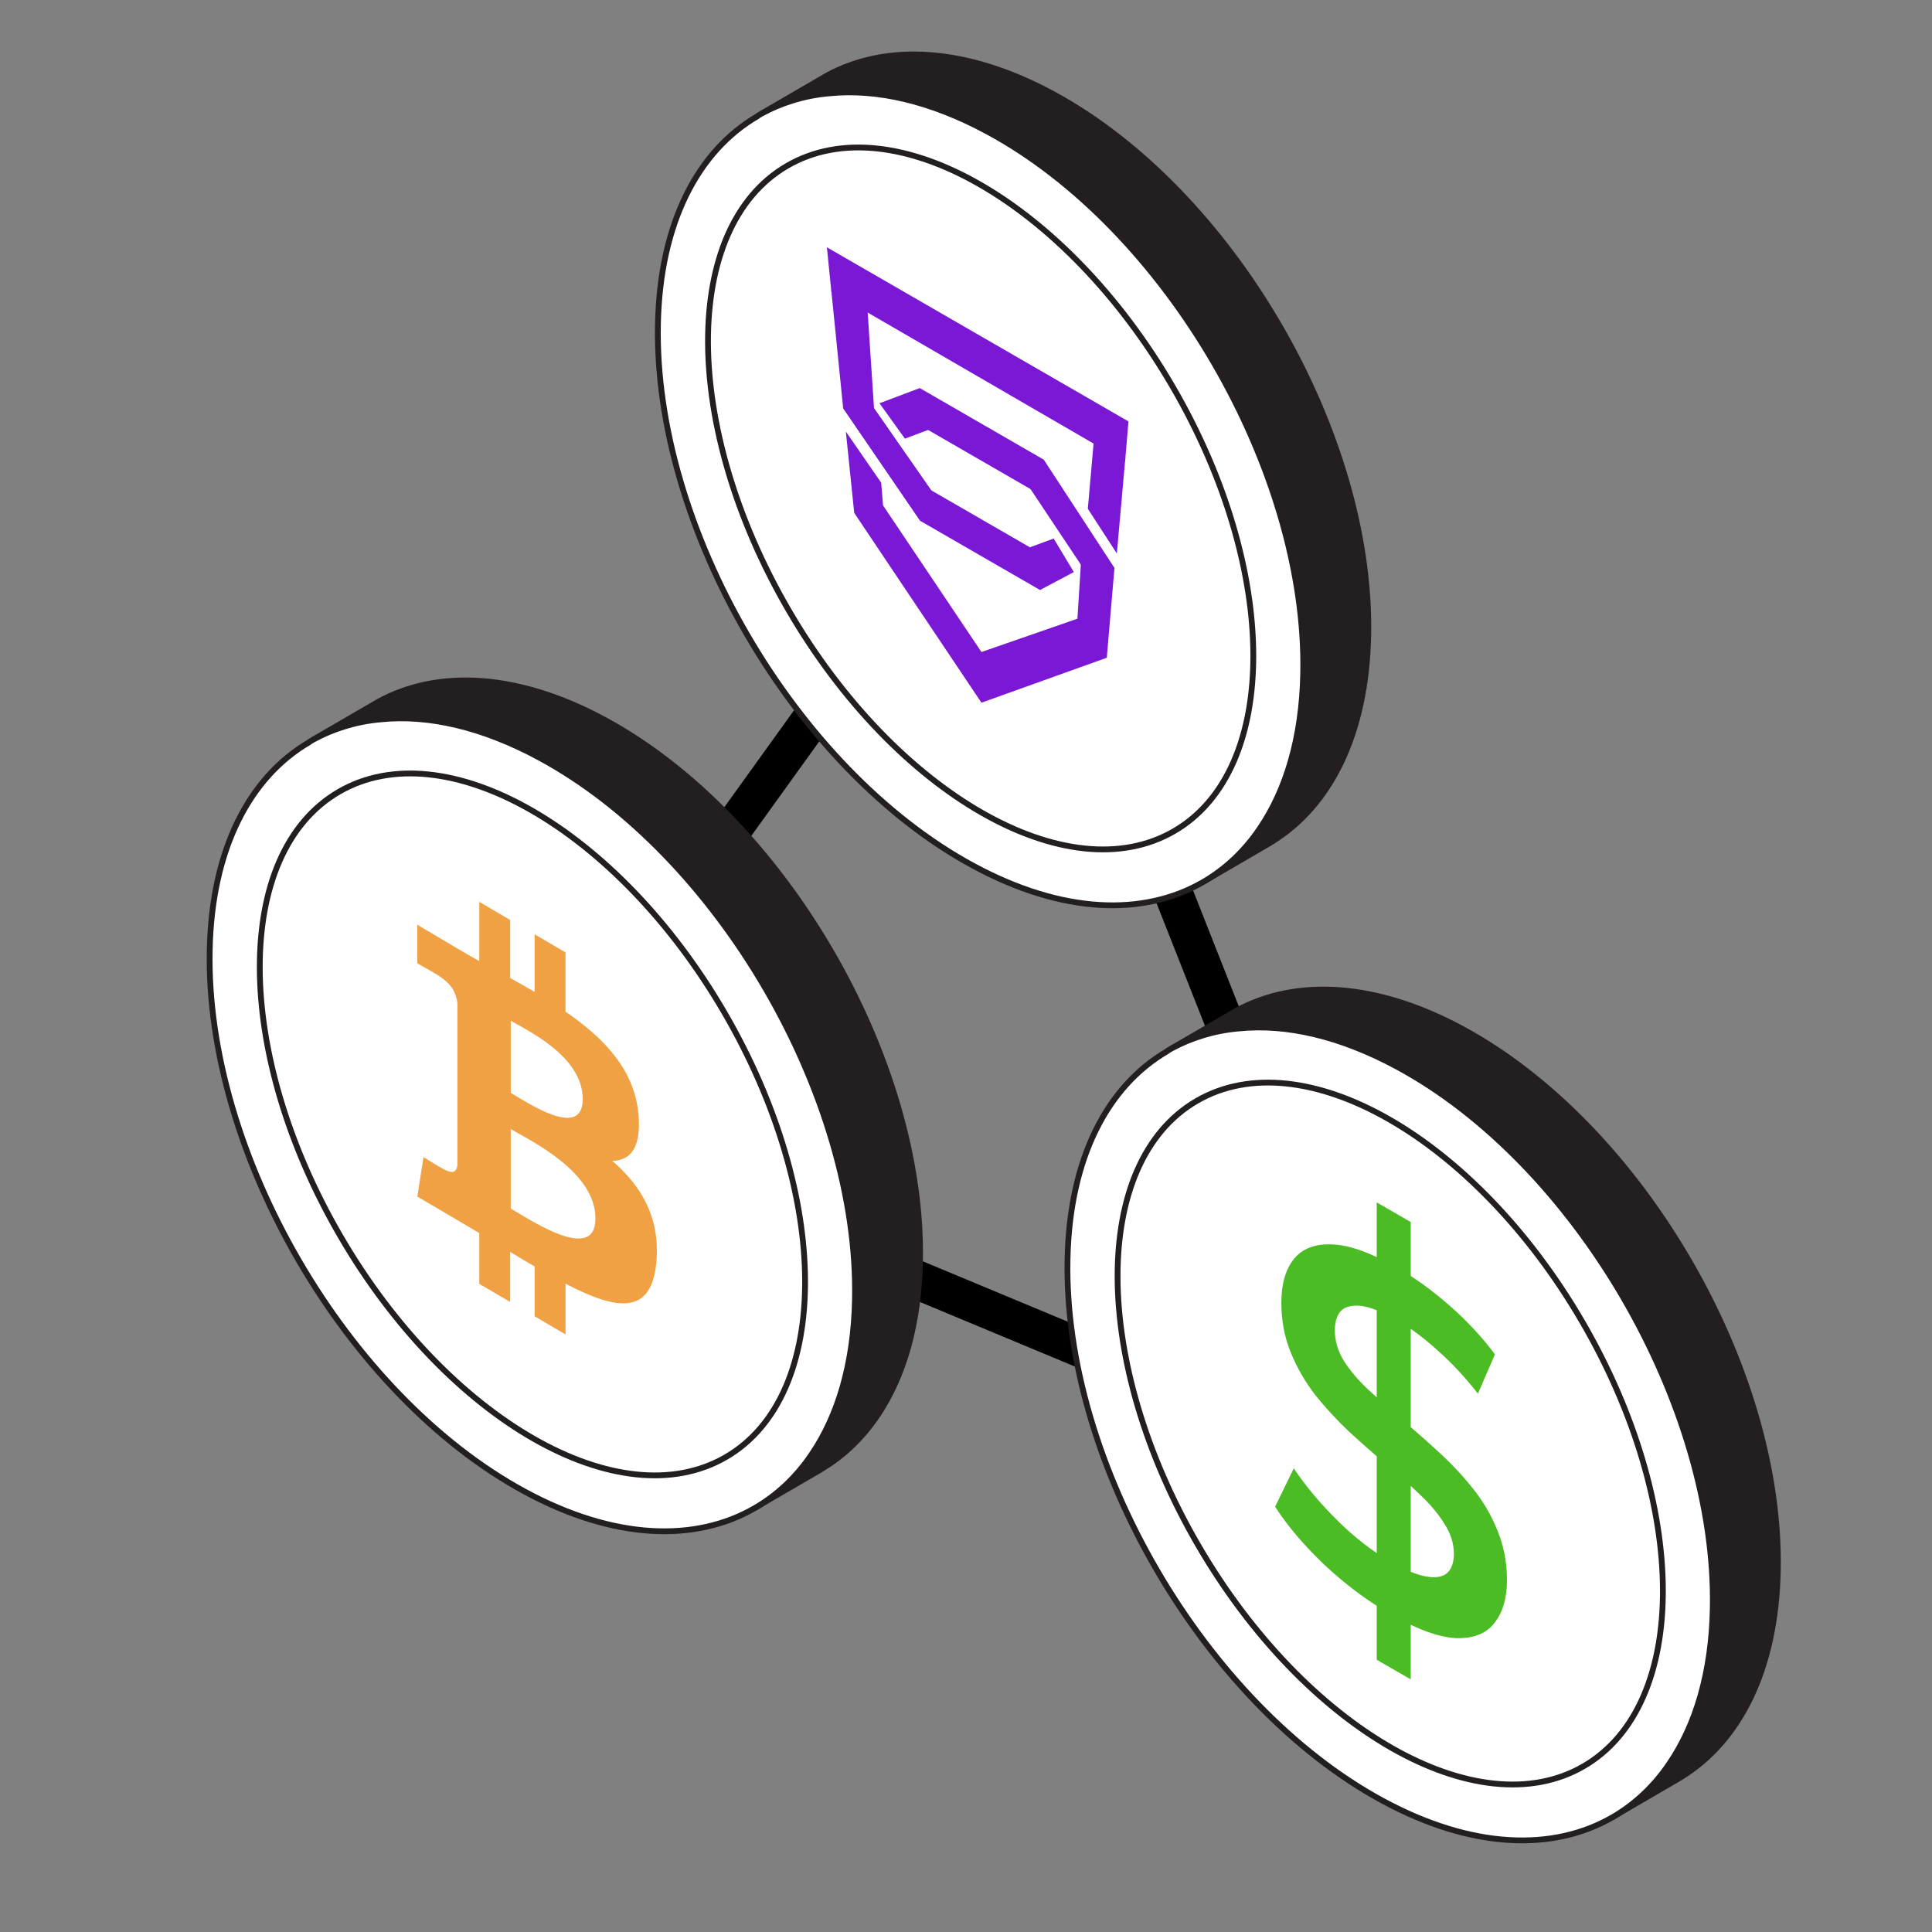 <svg width="250" height="250" viewBox="0 0 250 250" fill="none" xmlns="http://www.w3.org/2000/svg">
<rect x="0" y="0" width="250" height="250" fill="#808080" stroke="none"/>
<path d="M182 192L129.5 59L68 144.5L182 192Z" stroke="black" stroke-width="5"/>
<path d="M98.574 14.682L107.058 9.748C114.714 5.609 125.026 6.079 136.271 12.166C159.319 24.65 177.585 56.035 177.048 82.242C176.796 95.07 172.081 104.269 164.644 108.879C164.478 108.991 164.306 109.091 164.14 109.19L155.723 114.091C157.139 113.265 158.456 112.281 159.65 111.157C160.919 109.963 162.05 108.63 163.021 107.183C166.438 102.176 168.478 95.395 168.637 87.109C169.174 60.903 150.908 29.491 127.854 17.04C120.43 13.027 113.423 11.437 107.323 12.053C105.704 12.189 104.105 12.502 102.555 12.987C101.174 13.417 99.841 13.985 98.574 14.682Z" fill="#231F20" stroke="#231F20" stroke-width="0.75" stroke-linecap="round" stroke-linejoin="round"/>
<path d="M98.051 14.987L98.575 14.682C99.84 13.994 101.171 13.435 102.548 13.013C104.099 12.528 105.698 12.215 107.317 12.079C113.436 11.463 120.443 13.053 127.847 17.066C150.901 29.544 169.167 60.929 168.631 87.136C168.472 95.421 166.432 102.203 163.015 107.21C162.044 108.656 160.913 109.989 159.644 111.183C158.45 112.307 157.133 113.292 155.716 114.117C148.001 118.607 137.451 118.27 125.914 112.018C102.859 99.54 84.594 68.155 85.137 41.948C85.395 28.842 90.329 19.51 98.045 15.02L98.051 14.987Z" fill="white" stroke="#231F20" stroke-width="0.75" stroke-linecap="round" stroke-linejoin="round"/>
<path d="M151.945 107.538C165.668 99.551 165.578 73.807 151.744 50.038C137.91 26.268 115.571 13.474 101.848 21.461C88.125 29.448 88.215 55.192 102.049 78.961C115.883 102.731 138.222 115.525 151.945 107.538Z" fill="white" stroke="#231F20" stroke-width="0.75" stroke-linecap="round" stroke-linejoin="round"/>
<path d="M107 32L146.023 54.53L145.581 59.761L107.575 37.716L107 32Z" fill="#7A18D5"/>
<path d="M114.249 65.375L126.999 84.371L127.495 88.017L126.999 90.929L110.537 66.371L114.249 65.375Z" fill="#7A18D5"/>
<path d="M114.026 62.465L114.269 65.463L112.821 66.621L110.535 66.369L109.452 55.843L114.026 62.465Z" fill="#7A18D5"/>
<path d="M139.418 80.059L126.999 84.371L126.756 87.471L126.999 90.928L143.218 85.111L142.24 79.589L139.418 80.059Z" fill="#7A18D5"/>
<path d="M120.213 63.282L136.145 72.481L134.576 76.346L119.086 67.403L120.213 63.282Z" fill="#7A18D5"/>
<path d="M107.566 37.537L112.241 39.847L113.102 52.924L109.103 52.809L107.566 37.537Z" fill="#7A18D5"/>
<path d="M109.098 52.808L113.053 52.77L120.544 63.524L119.084 67.401L109.098 52.808Z" fill="#7A18D5"/>
<path d="M109.098 52.808L113.053 52.77L120.544 63.524L119.084 67.401L109.098 52.808Z" fill="#7A18D5"/>
<path d="M141.558 56.834L145.624 59.224L144.52 71.625L140.763 65.833L141.558 56.834Z" fill="#7A18D5"/>
<rect width="18.524" height="4.797" transform="matrix(0.866 0.5 -2.20305e-08 1 119.023 50.219)" fill="#7A18D5"/>
<path d="M135.066 59.483L144.211 73.489L140.698 74.318L132.353 61.795L135.066 59.483Z" fill="#7A18D5"/>
<path d="M144.211 73.489L143.217 85.111L139.416 80.059L140.003 70.804L144.211 73.489Z" fill="#7A18D5"/>
<path d="M113.805 52.183L119.02 50.218L121.826 54.977L117.097 56.763L113.805 52.183Z" fill="#7A18D5"/>
<path d="M133.297 70.809L136.346 69.687L138.954 74.024L134.578 76.346L133.297 70.809Z" fill="#7A18D5"/>
<path d="M40.574 95.683L49.058 90.749C56.714 86.609 67.026 87.08 78.271 93.166C101.319 105.65 119.585 137.036 119.048 163.242C118.796 176.071 114.081 185.27 106.644 189.879C106.478 189.992 106.306 190.091 106.14 190.191L97.723 195.091C99.139 194.266 100.456 193.281 101.65 192.157C102.919 190.964 104.05 189.631 105.021 188.184C108.438 183.177 110.478 176.395 110.637 168.11C111.174 141.903 92.908 110.491 69.854 98.04C62.429 94.027 55.423 92.438 49.323 93.053C47.704 93.189 46.105 93.502 44.554 93.987C43.174 94.417 41.841 94.985 40.574 95.683Z" fill="#231F20" stroke="#231F20" stroke-width="0.75" stroke-linecap="round" stroke-linejoin="round"/>
<path d="M40.051 95.987L40.575 95.683C41.84 94.995 43.171 94.436 44.548 94.014C46.099 93.529 47.698 93.216 49.317 93.08C55.436 92.464 62.443 94.053 69.847 98.067C92.901 110.544 111.167 141.93 110.631 168.136C110.472 176.421 108.432 183.203 105.015 188.21C104.044 189.657 102.913 190.99 101.644 192.184C100.45 193.308 99.132 194.292 97.716 195.118C90.001 199.608 79.451 199.27 67.913 193.018C44.859 180.541 26.594 149.155 27.137 122.949C27.395 109.842 32.329 100.511 40.045 96.02L40.051 95.987Z" fill="white" stroke="#231F20" stroke-width="0.75" stroke-linecap="round" stroke-linejoin="round"/>
<path d="M93.945 188.538C107.668 180.551 107.578 154.808 93.744 131.038C79.91 107.269 57.571 94.475 43.848 102.462C30.125 110.449 30.215 136.192 44.049 159.962C57.883 183.731 80.222 196.525 93.945 188.538Z" fill="white" stroke="#231F20" stroke-width="0.75" stroke-linecap="round" stroke-linejoin="round"/>
<path d="M79.231 150.215C81.514 150.185 82.967 148.603 82.63 144.36C82.189 138.564 78.31 134.435 73.174 130.906L73.174 123.24L69.178 120.898L69.178 128.351C68.14 127.742 67.077 127.15 66.012 126.555L66.012 119.042L62.016 116.699L62.016 124.365C60.547 123.557 58.836 122.527 54 119.666L54 124.655C57.154 126.439 58.81 127.172 59.189 129.765L59.189 150.755C58.948 152.495 57.664 151.472 54.805 149.737L54.001 154.833C61.287 159.104 62.019 159.564 62.019 159.564L62.019 166.129L66.015 168.471L66.015 161.998C67.104 162.667 68.167 163.291 69.18 163.884L69.18 170.329L73.176 172.671L73.176 166.106C79.87 169.604 84.345 170.251 84.942 163.208C85.408 157.55 83.022 153.504 79.234 150.218L79.231 150.215ZM66.09 132.078C68.347 133.401 75.404 136.716 75.404 142.223C75.404 147.485 68.347 142.739 66.09 141.416L66.09 132.078ZM66.09 156.382L66.09 146.1C68.788 147.681 77.051 151.643 77.051 157.666C77.051 163.477 68.788 157.962 66.09 156.381L66.09 156.382Z" fill="#EFA143"/>
<path d="M151.574 135.683L160.058 130.749C167.714 126.61 178.026 127.08 189.271 133.166C212.319 145.65 230.585 177.036 230.048 203.242C229.796 216.071 225.081 225.27 217.644 229.879C217.478 229.992 217.306 230.091 217.14 230.191L208.723 235.091C210.139 234.266 211.456 233.281 212.65 232.157C213.919 230.964 215.05 229.631 216.021 228.184C219.438 223.177 221.478 216.395 221.637 208.11C222.174 181.903 203.908 150.491 180.854 138.04C173.43 134.027 166.423 132.438 160.323 133.054C158.704 133.189 157.105 133.503 155.555 133.987C154.174 134.417 152.841 134.985 151.574 135.683Z" fill="#231F20" stroke="#231F20" stroke-width="0.75" stroke-linecap="round" stroke-linejoin="round"/>
<path d="M151.051 135.987L151.575 135.683C152.84 134.995 154.171 134.436 155.548 134.014C157.099 133.529 158.698 133.216 160.317 133.08C166.436 132.464 173.443 134.053 180.847 138.067C203.901 150.544 222.167 181.93 221.631 208.136C221.472 216.421 219.432 223.203 216.015 228.21C215.044 229.657 213.913 230.99 212.644 232.184C211.45 233.308 210.133 234.292 208.716 235.118C201.001 239.608 190.451 239.27 178.914 233.018C155.859 220.541 137.594 189.155 138.137 162.949C138.395 149.842 143.329 140.511 151.045 136.02L151.051 135.987Z" fill="white" stroke="#231F20" stroke-width="0.75" stroke-linecap="round" stroke-linejoin="round"/>
<path d="M204.945 228.538C218.668 220.551 218.578 194.808 204.744 171.038C190.91 147.269 168.571 134.475 154.848 142.462C141.125 150.449 141.215 176.192 155.049 199.962C168.883 223.731 191.222 236.525 204.945 228.538Z" fill="white" stroke="#231F20" stroke-width="0.75" stroke-linecap="round" stroke-linejoin="round"/>
<path d="M178.148 214.77L178.148 155.591L182.549 158.132L182.549 217.31L178.148 214.77ZM179.812 208.805C176.878 207.111 174.07 205.007 171.386 202.492C168.703 199.936 166.574 197.427 165 194.965L167.415 190.001C168.918 192.253 170.778 194.482 172.996 196.686C175.215 198.89 177.487 200.663 179.812 202.006C181.78 203.142 183.372 203.809 184.589 204.008C185.805 204.207 186.699 204.052 187.272 203.543C187.844 202.992 188.131 202.171 188.131 201.08C188.131 199.736 187.719 198.429 186.896 197.156C186.073 195.842 185 194.571 183.676 193.345C182.388 192.098 180.939 190.8 179.329 189.451C177.755 188.122 176.163 186.72 174.553 185.245C172.979 183.749 171.53 182.177 170.206 180.532C168.918 178.865 167.862 177.038 167.039 175.052C166.216 173.066 165.805 170.898 165.805 168.548C165.805 166.155 166.342 164.283 167.415 162.93C168.524 161.556 170.188 160.921 172.406 161.027C174.66 161.111 177.504 162.145 180.939 164.128C183.193 165.429 185.429 167.056 187.648 169.008C189.866 170.96 191.798 173.041 193.444 175.25L191.243 180.338C189.562 178.192 187.826 176.33 186.038 174.752C184.249 173.131 182.531 171.846 180.886 170.896C178.953 169.78 177.379 169.144 176.163 168.988C174.982 168.852 174.106 169.059 173.533 169.61C172.996 170.181 172.728 171.034 172.728 172.167C172.728 173.51 173.122 174.828 173.909 176.122C174.732 177.395 175.787 178.634 177.075 179.839C178.399 181.065 179.866 182.374 181.476 183.765C183.086 185.114 184.678 186.516 186.252 187.971C187.862 189.446 189.311 190.996 190.599 192.621C191.923 194.266 192.979 196.072 193.766 198.037C194.589 200.023 195 202.171 195 204.479C195 206.829 194.445 208.692 193.336 210.066C192.263 211.419 190.599 212.053 188.345 211.969C186.091 211.843 183.247 210.788 179.812 208.805Z" fill="#4BBC24"/>
</svg>
